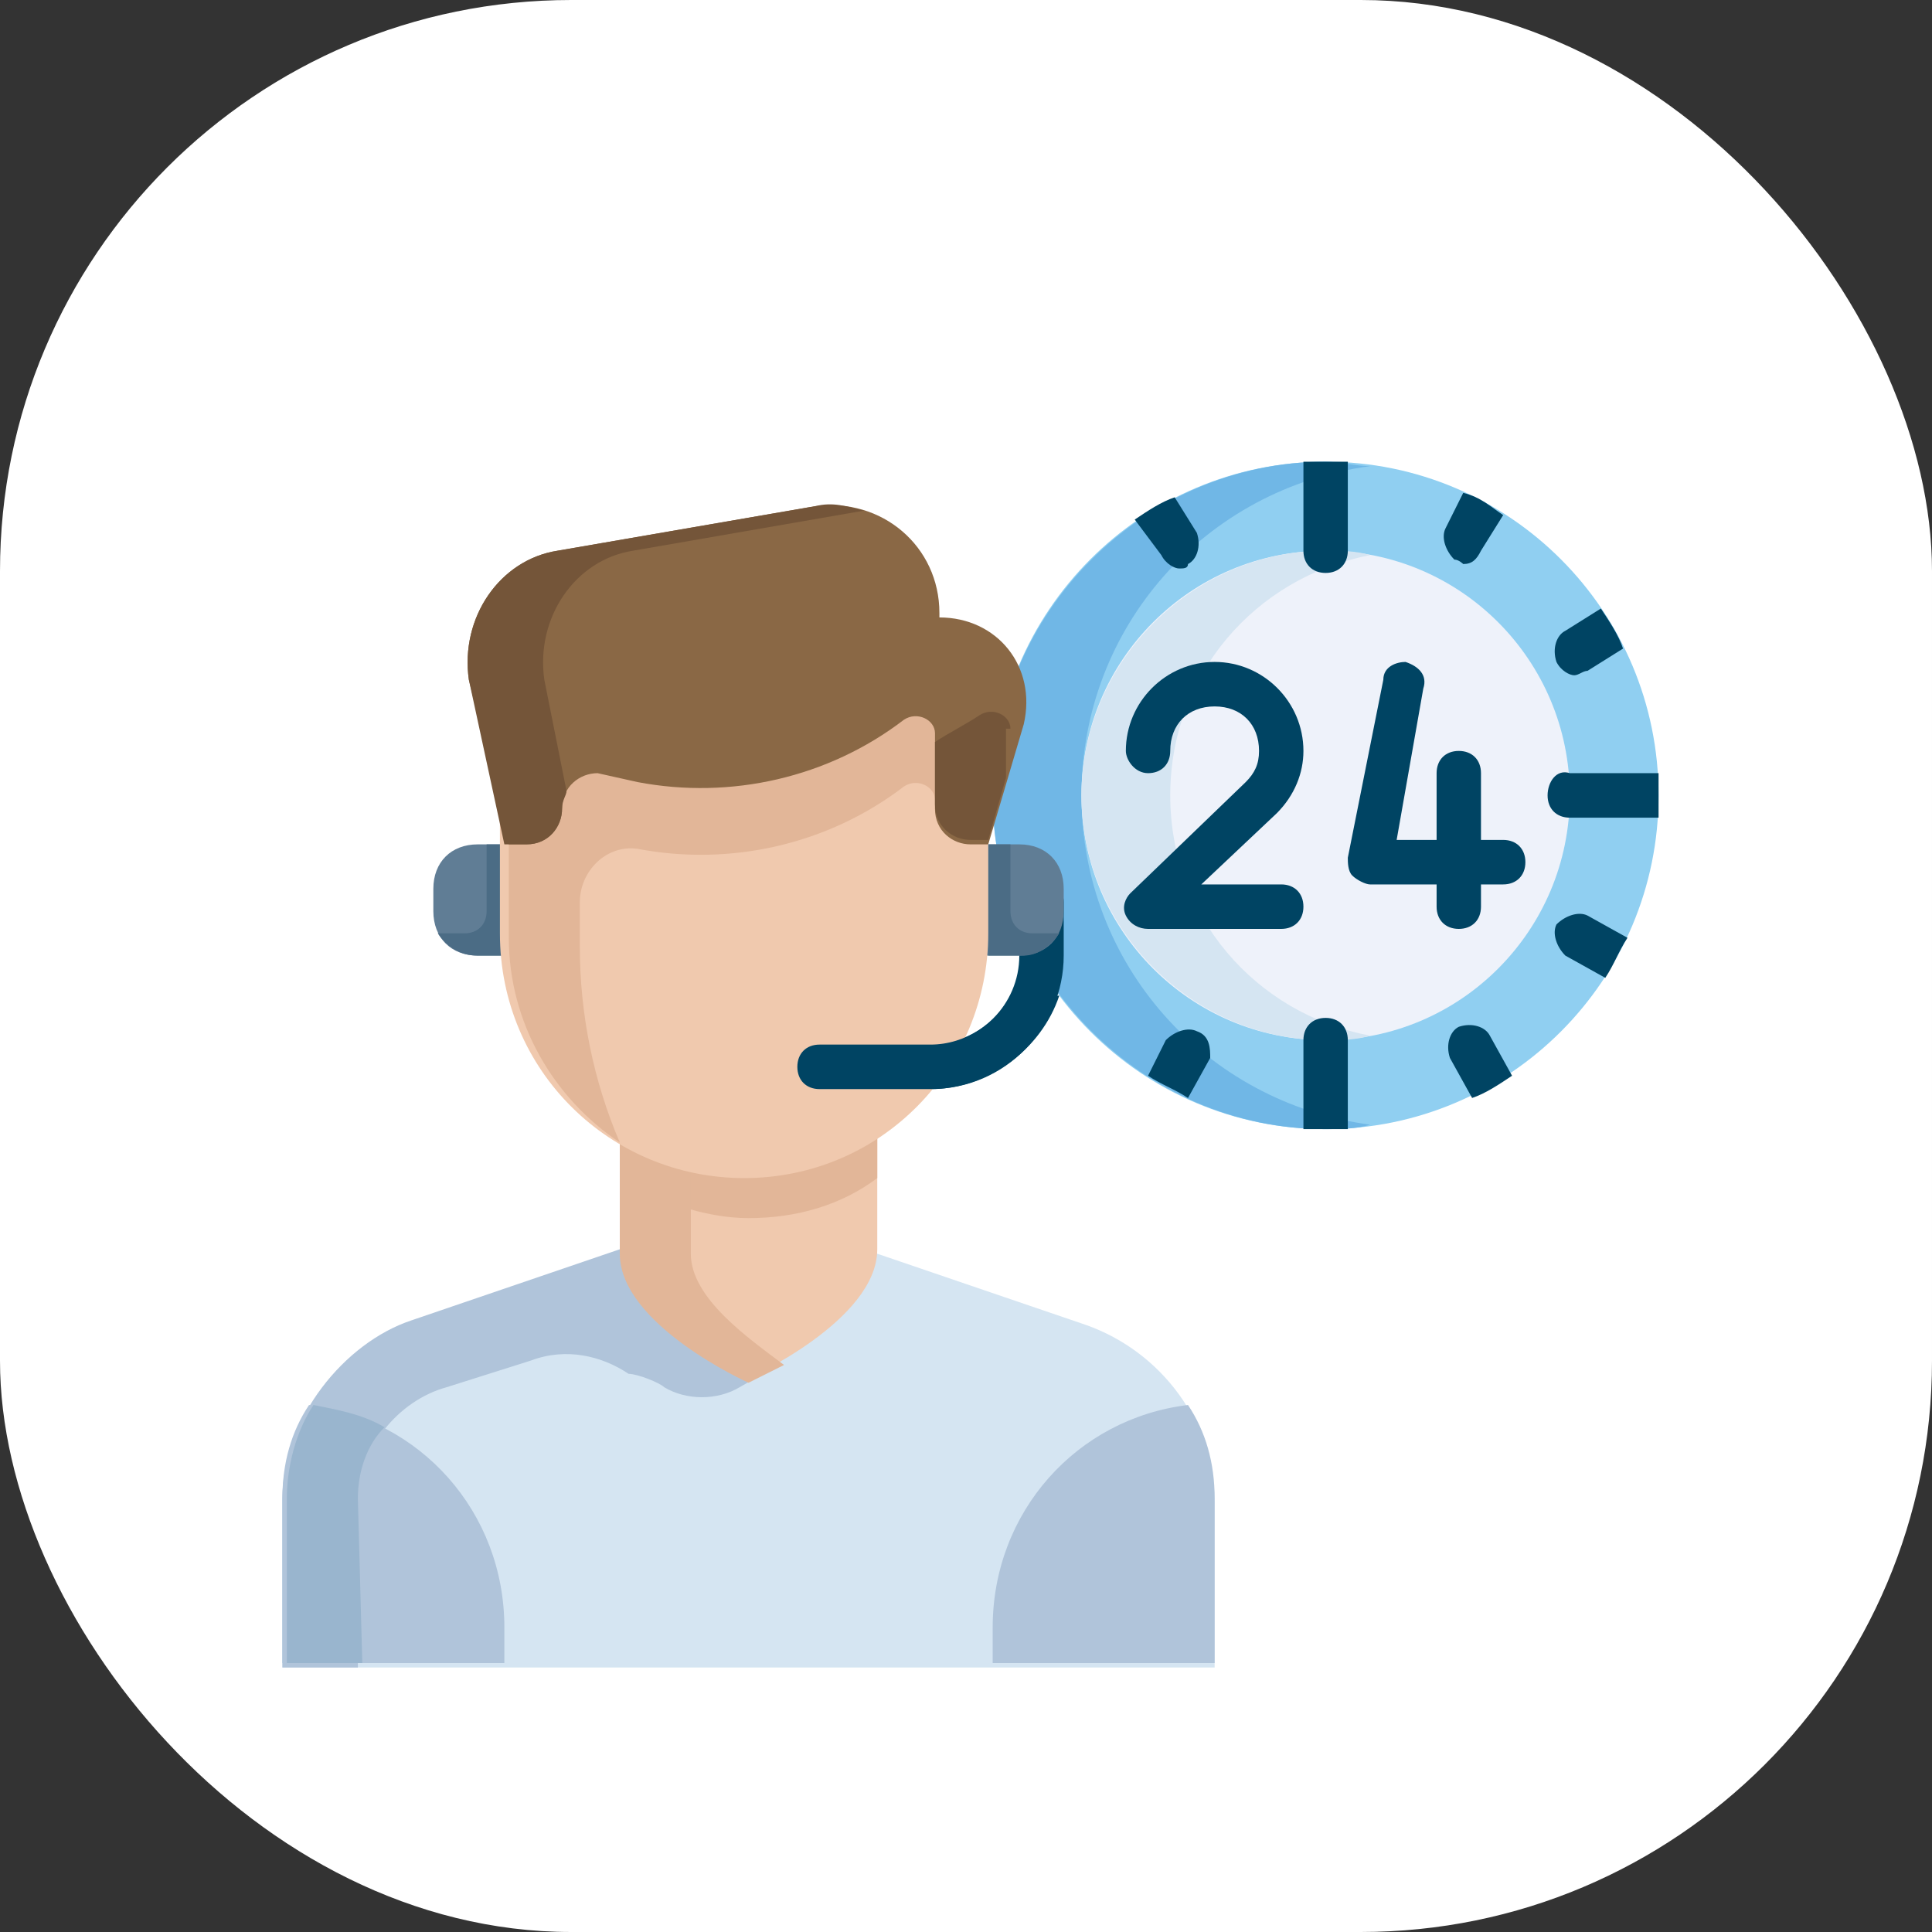 <svg width="115" height="115" viewBox="0 0 115 115" fill="none" xmlns="http://www.w3.org/2000/svg">
<rect x="0" y="0" width="115" height="115" fill="#333333" stroke="none"/>
<rect width="115" height="115" rx="34" fill="white"/>
<path d="M78.906 67.21C89.851 67.21 98.724 58.317 98.724 47.346C98.724 36.376 89.851 27.483 78.906 27.483C67.961 27.483 59.088 36.376 59.088 47.346C59.088 58.317 67.961 67.21 78.906 67.21Z" fill="#90CFF1"/>
<path d="M64.373 47.346C64.373 37.282 71.771 29.072 81.548 27.747C80.756 27.747 79.699 27.483 78.906 27.483C68.072 27.483 59.088 36.487 59.088 47.346C59.088 58.205 68.072 67.21 78.906 67.21C79.699 67.21 80.756 67.21 81.548 66.945C71.771 65.621 64.373 57.411 64.373 47.346Z" fill="#70B7E6"/>
<path d="M78.906 61.913C86.932 61.913 93.439 55.392 93.439 47.346C93.439 39.301 86.932 32.78 78.906 32.78C70.879 32.78 64.373 39.301 64.373 47.346C64.373 55.392 70.879 61.913 78.906 61.913Z" fill="#EEF2FA"/>
<path d="M69.657 47.346C69.657 40.196 74.678 34.369 81.548 33.044C80.756 32.78 79.699 32.78 78.906 32.78C70.979 32.78 64.373 39.401 64.373 47.346C64.373 55.292 70.979 61.913 78.906 61.913C79.699 61.913 80.756 61.913 81.548 61.648C74.678 60.324 69.657 54.498 69.657 47.346Z" fill="#D5E5F2"/>
<path d="M78.906 27.483H77.585V32.78C77.585 33.574 78.113 34.104 78.906 34.104C79.699 34.104 80.227 33.574 80.227 32.78V27.483H78.906ZM78.906 60.589C78.113 60.589 77.585 61.119 77.585 61.913V67.21H80.227V61.913C80.227 61.119 79.699 60.589 78.906 60.589ZM87.097 29.337L86.04 31.455C85.776 31.985 86.04 32.78 86.569 33.309C86.833 33.309 87.097 33.574 87.097 33.574C87.626 33.574 87.89 33.309 88.154 32.78L89.475 30.661C88.683 30.131 88.154 29.601 87.097 29.337ZM94.496 39.931L96.61 38.606C96.346 37.812 95.817 37.017 95.289 36.223L93.175 37.547C92.646 37.812 92.382 38.606 92.646 39.401C92.911 39.931 93.439 40.195 93.703 40.195C93.968 40.195 94.232 39.931 94.496 39.931ZM98.724 46.022H93.439C92.646 45.757 92.118 46.552 92.118 47.346C92.118 48.141 92.646 48.671 93.439 48.671H98.724V46.022ZM89.475 52.644H81.548C81.284 52.644 80.756 52.379 80.491 52.114C80.227 51.849 80.227 51.319 80.227 51.054L82.341 40.46C82.341 39.666 83.134 39.401 83.662 39.401C84.455 39.666 84.983 40.195 84.719 40.99L83.134 49.995H89.475C90.268 49.995 90.797 50.525 90.797 51.319C90.797 52.114 90.268 52.644 89.475 52.644Z" fill="#004463"/>
<path d="M86.833 55.292C86.04 55.292 85.512 54.762 85.512 53.968V46.022C85.512 45.228 86.04 44.698 86.833 44.698C87.626 44.698 88.154 45.228 88.154 46.022V53.968C88.154 54.762 87.626 55.292 86.833 55.292ZM76.263 55.292H68.336C67.808 55.292 67.279 55.027 67.015 54.498C66.751 53.968 67.015 53.438 67.279 53.173L74.15 46.552C74.678 46.022 74.942 45.492 74.942 44.698C74.942 43.109 73.885 42.049 72.3 42.049C70.715 42.049 69.657 43.109 69.657 44.698C69.657 45.492 69.129 46.022 68.336 46.022C67.544 46.022 67.015 45.228 67.015 44.698C67.015 41.785 69.393 39.401 72.3 39.401C75.207 39.401 77.585 41.785 77.585 44.698C77.585 46.022 77.056 47.346 75.999 48.406L71.507 52.644H76.263C77.056 52.644 77.585 53.173 77.585 53.968C77.585 54.762 77.056 55.292 76.263 55.292ZM94.496 54.498C93.968 54.233 93.175 54.498 92.646 55.027C92.382 55.557 92.646 56.351 93.175 56.881L95.553 58.205C96.081 57.411 96.346 56.616 96.874 55.822L94.496 54.498ZM88.683 61.648C88.418 61.119 87.626 60.854 86.833 61.119C86.305 61.384 86.04 62.178 86.305 62.973L87.626 65.356C88.418 65.092 89.211 64.562 90.004 64.032L88.683 61.648ZM71.243 61.384C70.715 61.119 69.922 61.384 69.393 61.913L68.336 64.032C69.129 64.562 69.922 64.827 70.715 65.356L72.036 62.973C72.036 62.443 72.036 61.648 71.243 61.384ZM69.129 33.044C69.393 33.574 69.922 33.839 70.186 33.839C70.45 33.839 70.715 33.839 70.715 33.574C71.243 33.309 71.507 32.515 71.243 31.72L69.922 29.601C69.129 29.866 68.336 30.396 67.544 30.926L69.129 33.044ZM55.389 64.827H48.783C47.99 64.827 47.461 64.297 47.461 63.502C47.461 62.708 47.99 62.178 48.783 62.178H55.389C58.295 62.178 60.673 59.794 60.673 56.881V53.703C60.673 52.908 61.202 52.379 61.995 52.379C62.787 52.379 63.316 52.908 63.316 53.703V56.881C63.316 61.119 59.881 64.827 55.389 64.827Z" fill="#004463"/>
<path d="M32.4 56.881H28.436C26.851 56.881 25.794 55.822 25.794 54.233V52.908C25.794 51.319 26.851 50.26 28.436 50.26H32.4V56.881Z" fill="#607D95"/>
<path d="M26.058 55.557H27.643C28.436 55.557 28.965 55.027 28.965 54.233V50.26H30.286V56.881H28.436C27.379 56.881 26.587 56.352 26.058 55.557Z" fill="#4B6C85"/>
<path d="M56.71 56.881H60.673C62.259 56.881 63.316 55.822 63.316 54.233V52.908C63.316 51.319 62.259 50.26 60.673 50.26H56.71V56.881Z" fill="#607D95"/>
<path d="M63.052 55.557H61.466C60.673 55.557 60.145 55.027 60.145 54.233V50.26H58.824V56.881H60.938C61.73 56.881 62.523 56.352 63.052 55.557Z" fill="#4B6C85"/>
<path d="M36.892 74.626L24.473 78.864C19.981 80.453 16.81 84.691 16.81 89.458V99.257H72.3V89.458C72.3 84.691 69.129 80.453 64.637 78.864L52.218 74.626H36.892Z" fill="#D5E5F2"/>
<path d="M43.234 74.361H36.892L24.473 78.599C20.509 79.923 16.81 84.426 16.81 89.193V99.257H21.302V89.458C21.302 86.28 23.68 83.366 26.587 82.572L31.607 80.983C33.721 80.188 35.835 80.718 37.42 81.777C37.949 81.777 39.27 82.307 39.534 82.572C40.855 83.366 42.705 83.366 44.026 82.572C46.404 81.248 49.575 78.864 49.575 75.95L48.783 74.361H43.234ZM72.3 98.993V89.193C72.3 87.074 71.772 85.22 70.715 83.631C64.109 84.426 59.088 89.988 59.088 96.874V98.993H72.3Z" fill="#B0C4DA"/>
<path d="M16.81 98.993V89.193C16.81 87.074 17.338 85.22 18.395 83.631C25.001 84.426 30.022 89.988 30.022 96.874V98.993H16.81Z" fill="#B0C4DA"/>
<path d="M21.302 89.193C21.302 87.604 21.83 86.015 22.887 84.955C21.566 84.161 19.98 83.896 18.659 83.631C17.602 85.22 17.074 87.339 17.074 89.193V98.993H21.566L21.302 89.193Z" fill="#99B5CE"/>
<path d="M36.892 65.621V74.361C36.892 78.599 44.555 82.042 44.555 82.042C44.555 82.042 52.218 78.599 52.218 74.361V65.621H36.892Z" fill="#F0C9AE"/>
<path d="M36.892 70.124C39.006 71.448 41.912 72.507 44.555 72.507C47.461 72.507 50.104 71.713 52.218 70.124V65.886H36.892V70.124Z" fill="#E2B698"/>
<path d="M41.12 74.626V69.064H36.892V74.626C36.892 78.864 44.555 82.307 44.555 82.307L46.669 81.248C44.555 79.658 41.12 77.275 41.12 74.626Z" fill="#E2B698"/>
<path d="M58.824 41.255V55.557C58.824 63.502 52.482 70.124 44.291 70.124C36.363 70.124 29.757 63.767 29.757 55.557V41.255" fill="#F0C9AE"/>
<path d="M34.514 56.351V53.703C34.514 51.849 36.099 50.26 37.949 50.525C43.498 51.584 49.311 50.26 53.803 46.817C54.596 46.287 55.653 46.817 55.653 47.611V43.374C55.653 42.579 54.596 42.049 53.803 42.579C49.311 46.022 43.498 47.346 37.949 46.287L35.835 45.757C35.306 45.757 35.042 46.022 34.778 46.022L33.721 46.552V47.082C33.457 47.346 33.457 47.876 33.457 48.141C33.457 49.465 32.4 50.26 31.343 50.26H30.286V55.822C30.286 60.854 32.928 65.356 36.892 68.005C35.306 64.297 34.514 60.324 34.514 56.351Z" fill="#E2B698"/>
<path d="M30.286 50.26H31.343C32.664 50.26 33.457 49.2 33.457 48.141C33.457 46.817 34.514 46.022 35.571 46.022L37.949 46.552C43.498 47.611 49.311 46.287 53.803 42.844C54.596 42.314 55.653 42.844 55.653 43.639V48.141C55.653 49.465 56.71 50.26 57.767 50.26H58.824L60.938 43.109C61.73 39.666 59.352 36.752 55.917 36.752V36.487C55.917 32.515 52.482 29.601 48.518 30.131L33.193 32.78C29.757 33.309 27.379 36.752 27.908 40.46L30.286 50.26Z" fill="#8A6845"/>
<path d="M32.4 40.46C31.871 36.752 34.249 33.309 37.685 32.779L51.425 30.396C50.368 30.131 49.575 29.866 48.518 30.131L33.193 32.779C29.757 33.309 27.379 36.752 27.908 40.46L30.022 50.26H31.343C32.664 50.26 33.457 49.2 33.457 48.141C33.457 47.611 33.721 47.346 33.721 47.081L32.4 40.46ZM60.145 43.374C60.145 42.579 59.088 42.049 58.295 42.579C57.502 43.109 56.446 43.639 55.653 44.168V47.876C55.653 49.2 56.71 49.995 57.767 49.995H58.824L59.881 46.287V43.374H60.145Z" fill="#745539"/>
<path d="M60.145 59.265C59.352 60.854 57.502 62.178 55.389 62.178H48.783C47.99 62.178 47.461 62.708 47.461 63.502C47.461 64.297 47.99 64.827 48.783 64.827H55.389C58.824 64.827 61.995 62.443 63.051 59.265H60.145Z" fill="#004463"/>
</svg>
